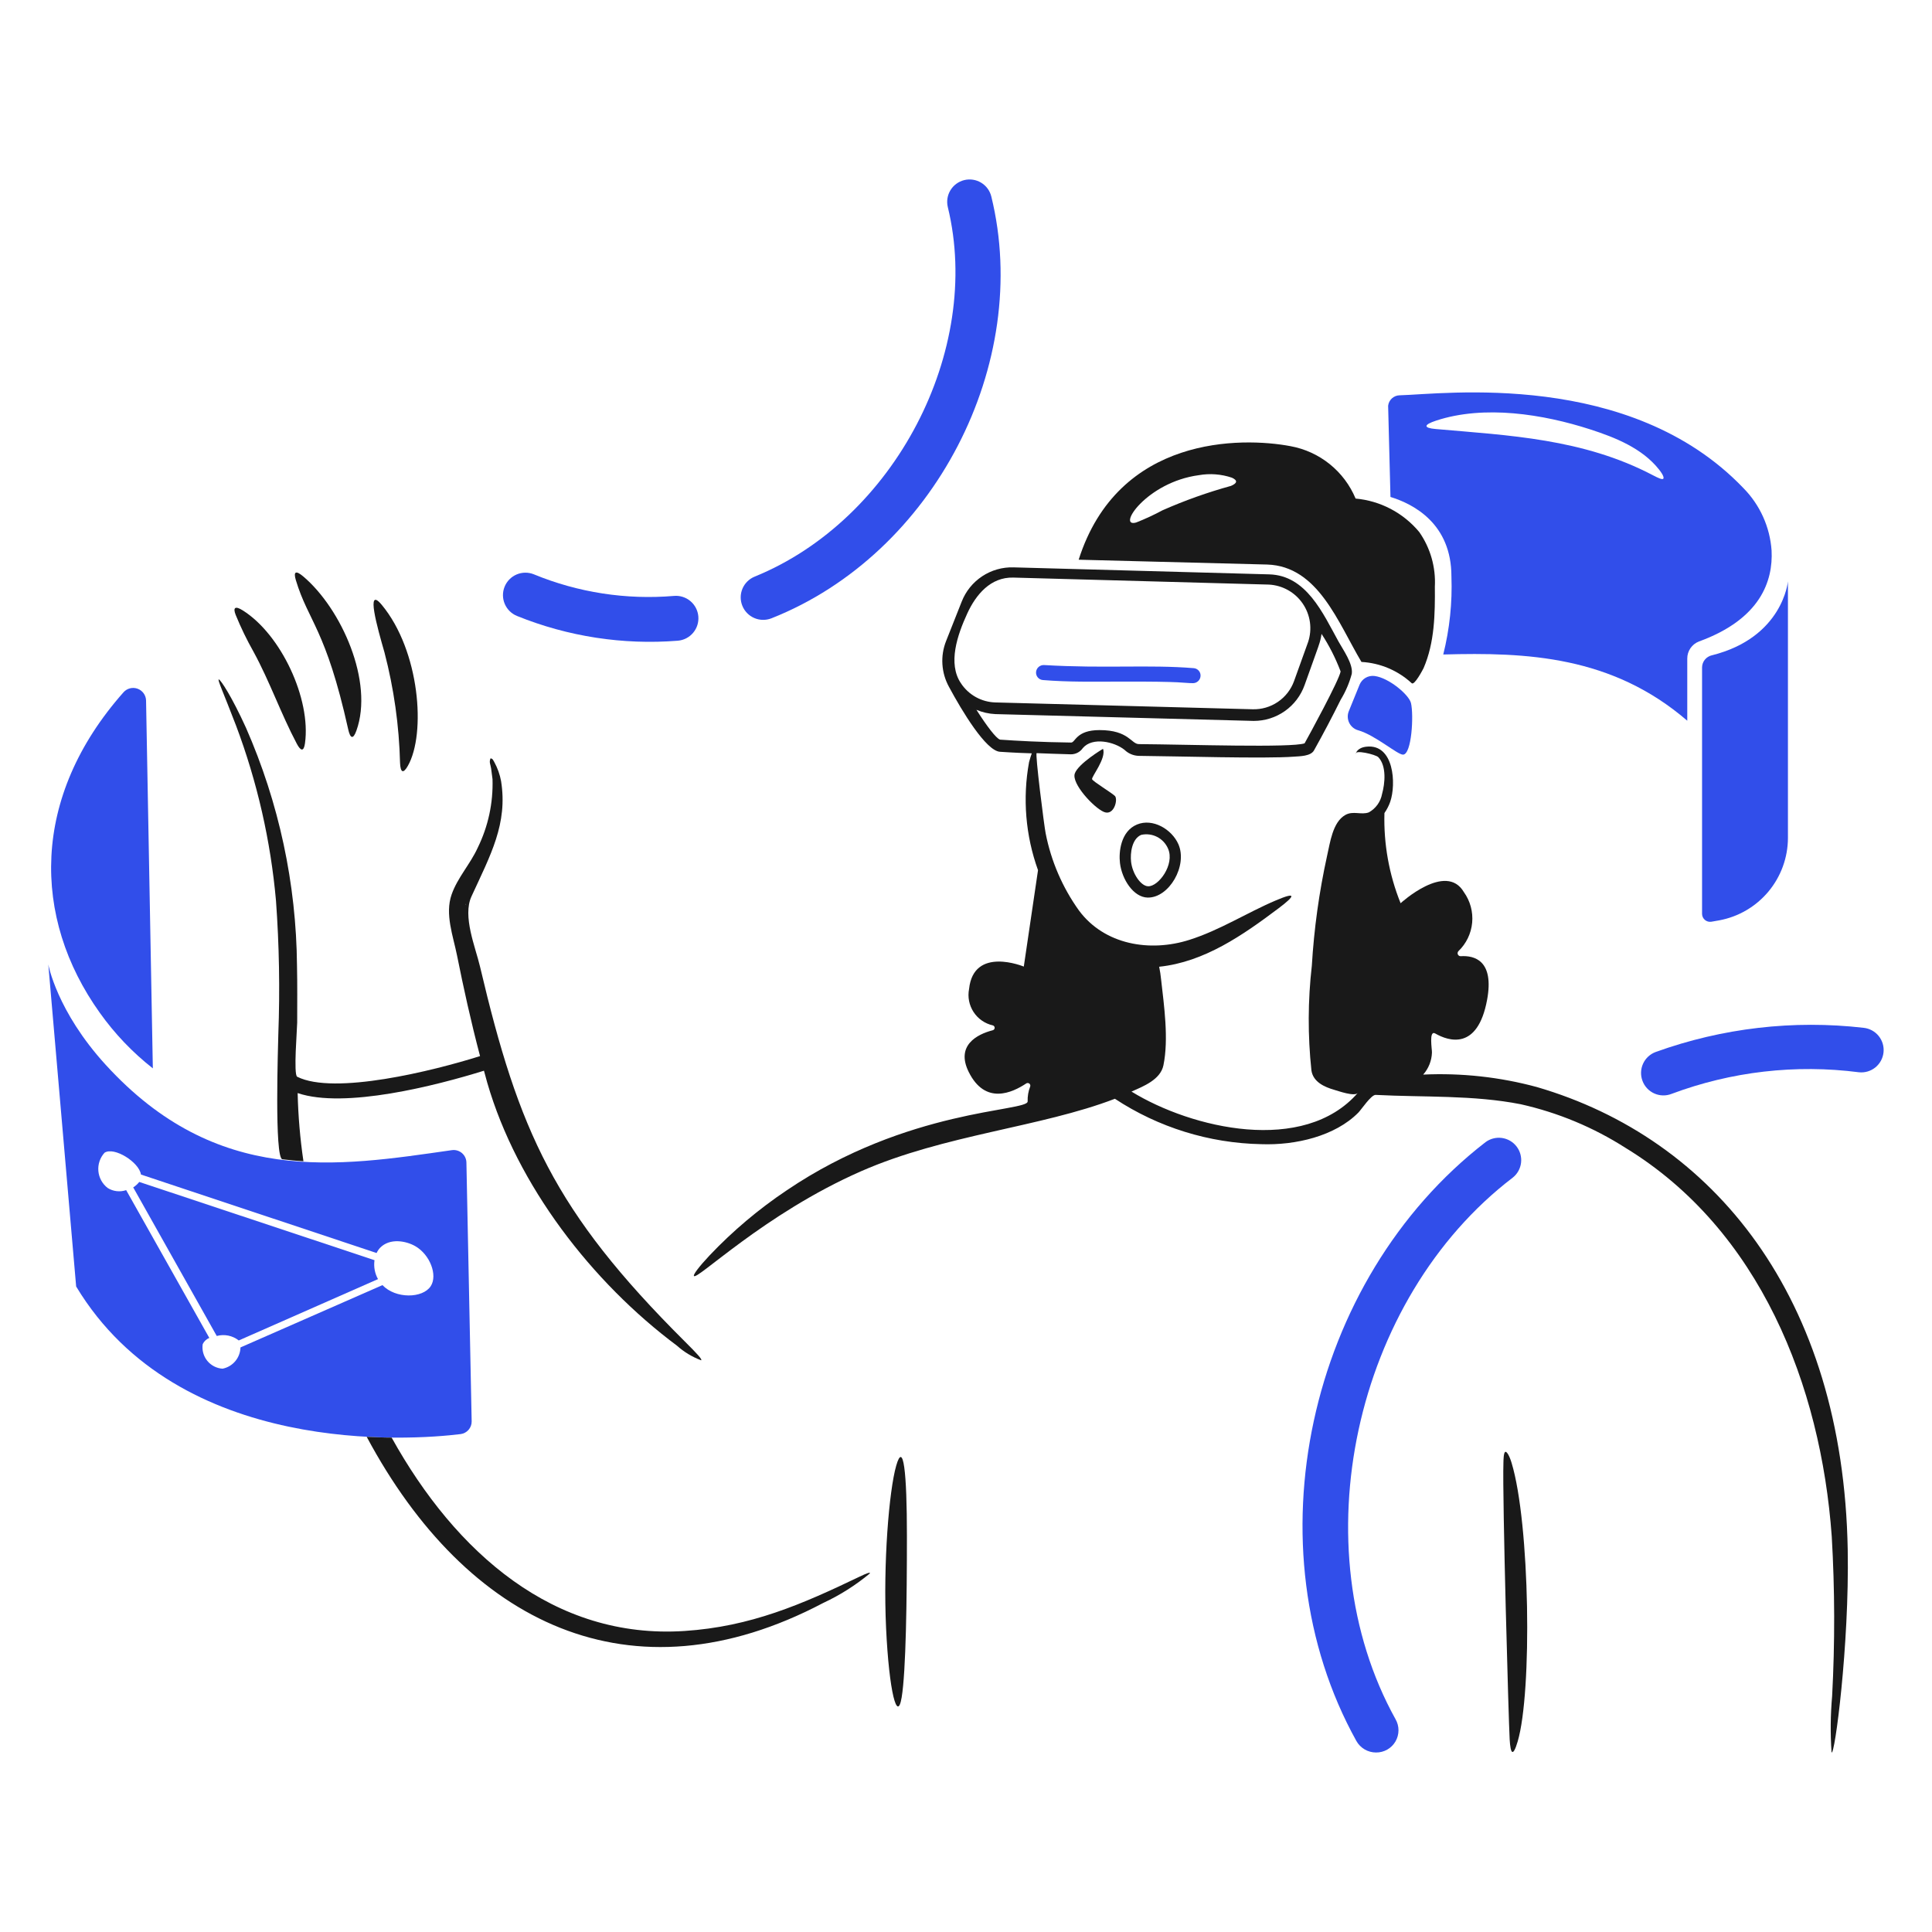 <svg width="200" height="200" viewBox="0 0 200 200" fill="none" xmlns="http://www.w3.org/2000/svg">
<path d="M185.087 60.177C185.087 60.177 184.577 65.999 177.205 67.838C176.921 67.903 176.668 68.062 176.485 68.289C176.302 68.515 176.201 68.797 176.197 69.088V94.61C176.199 94.73 176.226 94.847 176.278 94.955C176.33 95.063 176.404 95.159 176.496 95.235C176.588 95.312 176.695 95.368 176.811 95.399C176.926 95.43 177.047 95.436 177.165 95.416L177.971 95.275C179.965 94.906 181.767 93.852 183.067 92.295C184.366 90.738 185.081 88.776 185.087 86.748V60.177Z" fill="#314EEA"/>
<path d="M155.634 151.42C155.641 151.205 155.639 150.291 155.856 150.291C155.997 150.291 156.25 150.677 156.481 151.44C158.381 157.709 158.627 175.173 157.106 180.289C156.631 181.889 156.369 181.619 156.279 180.047C156.178 178.28 155.511 154.973 155.634 151.42Z" fill="#191919"/>
<path d="M123.519 70.721C122.405 70.721 122.844 70.532 115.758 70.559C113.198 70.569 110.558 70.612 107.958 70.398C107.755 70.382 107.567 70.285 107.434 70.131C107.302 69.976 107.237 69.775 107.252 69.572C107.268 69.367 107.364 69.177 107.518 69.041C107.673 68.906 107.874 68.836 108.079 68.846C114.372 69.219 118.931 68.786 123.579 69.168C123.679 69.176 123.777 69.204 123.867 69.25C123.957 69.296 124.036 69.359 124.101 69.436C124.166 69.513 124.216 69.602 124.246 69.698C124.277 69.793 124.288 69.895 124.279 69.995C124.264 70.189 124.179 70.37 124.038 70.504C123.898 70.638 123.713 70.715 123.519 70.721Z" fill="#314EEA"/>
<path d="M170.028 111.887C169.921 111.601 169.871 111.296 169.882 110.991C169.893 110.686 169.964 110.386 170.092 110.108C170.219 109.83 170.401 109.58 170.625 109.373C170.85 109.166 171.113 109.005 171.4 108.9C178.288 106.417 185.657 105.562 192.931 106.4C193.233 106.433 193.526 106.525 193.792 106.671C194.059 106.817 194.294 107.014 194.484 107.251C194.675 107.487 194.816 107.759 194.902 108.051C194.987 108.343 195.014 108.648 194.981 108.95C194.948 109.252 194.856 109.545 194.71 109.811C194.564 110.078 194.367 110.313 194.131 110.503C193.894 110.694 193.622 110.835 193.33 110.921C193.039 111.006 192.733 111.033 192.431 111C185.881 110.156 179.223 110.924 173.037 113.238C172.751 113.35 172.446 113.404 172.139 113.396C171.832 113.389 171.529 113.32 171.249 113.194C170.969 113.069 170.716 112.888 170.507 112.664C170.297 112.439 170.134 112.175 170.028 111.887Z" fill="#314EEA"/>
<path d="M142.449 181.418C142.035 181.418 141.627 181.309 141.27 181.1C140.912 180.891 140.616 180.59 140.413 180.229C129.306 160.229 135.313 132.511 153.779 118.237C154.266 117.875 154.877 117.719 155.478 117.802C156.08 117.886 156.624 118.202 156.994 118.683C157.365 119.165 157.531 119.772 157.458 120.375C157.384 120.978 157.077 121.528 156.602 121.906C140.102 134.506 134.592 160.196 144.465 177.971C144.667 178.322 144.773 178.721 144.771 179.126C144.77 179.531 144.661 179.929 144.457 180.279C144.252 180.629 143.959 180.919 143.606 181.119C143.253 181.319 142.854 181.422 142.449 181.418Z" fill="#314EEA"/>
<path d="M53.525 63.766C52.953 63.536 52.495 63.088 52.253 62.521C52.011 61.954 52.004 61.314 52.234 60.742C52.464 60.17 52.911 59.712 53.478 59.47C54.046 59.228 54.686 59.221 55.258 59.451C59.849 61.342 64.825 62.109 69.773 61.689C70.388 61.636 70.999 61.829 71.471 62.227C71.943 62.624 72.238 63.193 72.291 63.807C72.344 64.422 72.151 65.033 71.754 65.505C71.356 65.978 70.788 66.273 70.173 66.326C64.5 66.778 58.8 65.901 53.525 63.766Z" fill="#314EEA"/>
<path d="M76.849 62.717C76.734 62.435 76.675 62.133 76.677 61.828C76.678 61.524 76.74 61.222 76.858 60.941C76.976 60.661 77.148 60.406 77.365 60.192C77.581 59.977 77.838 59.808 78.12 59.693C92.594 53.806 101.728 36.293 98.12 21.45C97.973 20.853 98.069 20.223 98.387 19.697C98.705 19.171 99.219 18.793 99.815 18.645C100.412 18.498 101.043 18.594 101.569 18.912C102.095 19.23 102.473 19.744 102.62 20.341C106.858 37.597 96.72 57.336 79.859 64.007C79.288 64.231 78.652 64.222 78.089 63.98C77.525 63.739 77.08 63.285 76.849 62.717Z" fill="#314EEA"/>
<path d="M92.776 151.723C93.522 149.123 93.884 152.388 93.884 159C93.884 165.593 93.784 173.052 93.34 175.713C92.896 178.374 92.04 175.188 91.727 168.536C91.414 161.863 92.03 154.323 92.776 151.723Z" fill="#191919"/>
<path d="M10.322 104.831C11.868 107.008 13.72 108.95 15.822 110.597L15.12 72.515C15.113 72.247 15.025 71.987 14.868 71.769C14.711 71.552 14.492 71.386 14.24 71.295C13.987 71.204 13.713 71.19 13.453 71.257C13.193 71.323 12.96 71.467 12.782 71.668C3.192 82.5 3.3 94.99 10.322 104.831Z" fill="#314EEA"/>
<path d="M48.283 120.374C48.284 120.184 48.243 119.996 48.165 119.823C48.086 119.65 47.971 119.496 47.828 119.372C47.684 119.248 47.515 119.156 47.333 119.103C47.151 119.049 46.959 119.036 46.771 119.064C34.887 120.771 22.437 122.815 10.947 110.234C5.866 104.67 5 99.831 5 99.831L7.883 133.176C18.527 150.856 42.576 149.089 47.678 148.457C47.997 148.417 48.29 148.262 48.502 148.02C48.714 147.779 48.83 147.467 48.827 147.146L48.283 120.374ZM44.594 133.135C43.766 134.425 40.945 134.466 39.594 133.035L24.894 139.486C24.881 140.009 24.69 140.512 24.353 140.912C24.016 141.312 23.552 141.585 23.039 141.686C22.733 141.667 22.433 141.584 22.161 141.443C21.888 141.302 21.647 141.106 21.454 140.867C21.261 140.628 21.119 140.352 21.038 140.056C20.957 139.76 20.938 139.45 20.983 139.146C21.122 138.852 21.367 138.622 21.668 138.501L13.06 123.201C12.745 123.309 12.409 123.345 12.077 123.307C11.746 123.269 11.427 123.157 11.145 122.979C10.872 122.769 10.646 122.505 10.48 122.203C10.315 121.901 10.213 121.568 10.183 121.225C10.153 120.882 10.194 120.537 10.304 120.211C10.414 119.884 10.59 119.585 10.822 119.33C11.822 118.678 14.411 120.318 14.592 121.588L38.985 129.712C39.076 129.513 39.199 129.329 39.348 129.168C40.366 128.13 42.048 128.458 42.997 129.007C44.517 129.883 45.319 132.006 44.594 133.135Z" fill="#314EEA"/>
<path d="M38.768 130.454L14.415 122.354C14.241 122.577 14.029 122.767 13.79 122.918L22.438 138.3C22.828 138.194 23.237 138.181 23.632 138.261C24.028 138.342 24.399 138.514 24.716 138.764L39.13 132.414C38.798 131.818 38.671 131.129 38.768 130.454Z" fill="#314EEA"/>
<path d="M36.046 75.5C36.252 76.426 36.546 76.606 36.893 75.641C38.72 70.57 35.333 63.005 31.393 59.674C30.65 59.046 30.347 59.129 30.627 60.057C31.923 64.368 33.725 65.054 36.046 75.5Z" fill="#191919"/>
<path d="M39.8 67.535C40.777 71.277 41.319 75.12 41.413 78.986C41.455 79.934 41.723 80.16 42.219 79.286C44.119 75.951 43.462 67.369 39.519 62.613C37.824 60.579 39.066 64.981 39.8 67.535Z" fill="#191919"/>
<path d="M26.248 67.475C27.929 70.556 29.078 73.882 30.724 76.99C31.129 77.755 31.446 77.837 31.571 76.95C32.216 72.371 29.098 65.67 25.119 63.181C24.375 62.715 24.088 62.86 24.394 63.645C24.929 64.96 25.549 66.239 26.248 67.475Z" fill="#191919"/>
<path d="M88.986 163.214C83.014 166.081 77.716 168.389 70.862 168.838C57.376 169.723 47.183 160.774 40.542 148.82C39.715 148.82 38.868 148.779 37.961 148.739C48.314 168.074 65.316 176.422 85.216 165.939C86.954 165.131 88.58 164.101 90.054 162.875C90.094 162.73 89.733 162.855 88.986 163.214Z" fill="#191919"/>
<path d="M50.1 110.839C50.221 111.262 50.319 111.666 50.442 112.089C53.523 122.706 61.265 132.73 70.078 139.304C70.81 139.959 71.658 140.471 72.578 140.816C72.739 140.756 72.178 140.148 70.884 138.861C57.354 125.386 53.7 117.08 49.694 100.073C49.21 98.017 47.862 94.853 48.807 92.796C50.784 88.496 52.574 85.274 51.872 80.861C51.744 80.169 51.505 79.502 51.166 78.885C51.04 78.685 51.025 78.543 50.783 78.502C50.602 78.902 50.783 79.127 50.843 79.571C50.884 79.871 50.924 80.236 50.985 80.659C51.063 83.115 50.537 85.553 49.452 87.759C48.693 89.435 47.368 90.84 46.752 92.597C46.038 94.63 46.91 96.897 47.316 98.927C47.977 102.234 48.748 105.741 49.695 109.327C44.837 110.859 34.595 113.391 30.765 111.464C30.365 111.264 30.765 106.484 30.765 105.859C30.765 103.884 30.789 101.928 30.745 99.952C30.671 91.474 28.874 83.099 25.463 75.337C23.976 72.069 22.863 70.415 22.663 70.337C22.443 70.252 23.143 71.729 24.437 75.115C26.628 80.941 28.018 87.038 28.57 93.238C28.904 97.84 28.985 102.457 28.812 107.068C28.793 108.096 28.388 119.913 29.235 120.01C29.961 120.094 30.687 120.172 31.412 120.21C31.067 117.873 30.867 115.516 30.812 113.154C35.68 114.811 45.177 112.369 50.1 110.839ZM48.243 93.7C48.223 93.639 48.202 93.559 48.223 93.579C48.244 93.599 48.243 93.642 48.243 93.7Z" fill="#191919"/>
<path d="M191.276 160.452C190.812 134.196 177.334 117.852 159.101 112.532C155.268 111.493 151.296 111.058 147.328 111.242C147.886 110.611 148.207 109.806 148.235 108.964C148.255 108.682 147.888 106.593 148.578 106.988C149.94 107.769 152.956 108.788 153.94 103.521C154.709 99.409 152.609 98.895 151.219 98.985C151.157 98.989 151.094 98.974 151.041 98.942C150.987 98.91 150.944 98.863 150.918 98.806C150.892 98.749 150.883 98.686 150.894 98.624C150.904 98.563 150.933 98.506 150.977 98.461C151.79 97.681 152.294 96.633 152.398 95.511C152.501 94.39 152.197 93.268 151.541 92.352C149.685 89.188 144.99 93.501 144.99 93.501C143.796 90.538 143.226 87.36 143.316 84.167C143.568 83.806 143.77 83.413 143.916 82.998C144.549 81.166 144.316 76.968 141.436 77.298C140.487 77.405 140.328 77.998 140.348 78.064C140.166 77.564 142.422 78.106 142.686 78.386C143.547 79.3 143.378 81.086 143.069 82.197C142.995 82.595 142.834 82.972 142.597 83.301C142.36 83.629 142.053 83.901 141.698 84.097C140.915 84.386 140.084 83.912 139.279 84.359C137.946 85.099 137.693 87.243 137.384 88.572C136.558 92.325 136.029 96.137 135.8 99.973C135.387 103.575 135.373 107.212 135.759 110.818C135.94 112.008 137.111 112.529 138.118 112.818C138.542 112.938 140.218 113.544 140.557 113.141C134.957 119.552 123.357 116.83 117.132 113C118.362 112.455 120.132 111.769 120.438 110.278C120.996 107.555 120.505 104.129 120.196 101.388C120.153 100.948 120.086 100.51 119.996 100.077C124.674 99.593 128.683 96.788 132.354 94.029C134.127 92.697 134.212 92.303 132.092 93.203C129.073 94.484 126.292 96.29 123.121 97.295C119.05 98.589 114.336 97.816 111.691 94.251C109.981 91.862 108.805 89.134 108.243 86.251C108.098 85.566 107.134 77.945 107.316 77.965C108.263 78.005 109.416 78.046 110.844 78.086C111.089 78.09 111.332 78.032 111.55 77.92C111.768 77.808 111.955 77.643 112.094 77.441C113.094 76.259 115.368 76.79 116.408 77.622C116.804 78.007 117.329 78.229 117.88 78.247C121.848 78.281 130.947 78.558 133.967 78.328C134.551 78.283 135.685 78.29 136.023 77.683C136.987 75.959 137.908 74.211 138.785 72.441C139.294 71.607 139.681 70.704 139.934 69.76C140.095 68.732 139.022 67.243 138.564 66.413C136.953 63.5 135.237 59.559 131.387 59.458L104.917 58.733C103.766 58.699 102.633 59.022 101.673 59.657C100.713 60.292 99.973 61.209 99.554 62.281L97.942 66.353C97.637 67.119 97.506 67.943 97.558 68.766C97.61 69.588 97.844 70.389 98.242 71.111C99.571 73.582 102.072 77.747 103.524 77.824C103.924 77.845 104.874 77.924 106.81 77.985C106.729 78.227 106.625 78.508 106.528 78.892C105.843 82.638 106.163 86.499 107.455 90.081L105.983 100.06C105.983 100.06 100.789 97.904 100.318 102.379C100.156 103.204 100.323 104.059 100.783 104.763C101.242 105.467 101.958 105.964 102.778 106.148C102.832 106.163 102.88 106.196 102.914 106.241C102.948 106.286 102.967 106.341 102.967 106.398C102.967 106.454 102.948 106.509 102.914 106.554C102.88 106.6 102.832 106.632 102.778 106.648C101.114 107.073 98.93 108.24 100.278 110.963C101.995 114.429 104.796 113.113 106.245 112.152C106.293 112.123 106.349 112.11 106.405 112.114C106.461 112.118 106.514 112.139 106.558 112.174C106.601 112.209 106.633 112.257 106.649 112.311C106.664 112.365 106.663 112.422 106.645 112.475C106.452 112.969 106.362 113.497 106.382 114.027C106.336 115.084 93.97 114.742 81.445 123.22C78.543 125.162 75.866 127.42 73.462 129.953C72.329 131.159 71.788 131.909 71.829 132.07C71.99 132.717 79.072 125.664 89.146 121.244C97.793 117.45 107.746 116.694 115.414 113.744C119.916 116.708 125.165 118.338 130.554 118.444C134.106 118.577 138.207 117.615 140.614 115.178C140.914 114.878 141.944 113.319 142.408 113.343C147.39 113.603 152.508 113.343 157.427 114.311C161.278 115.174 164.948 116.702 168.273 118.827C182.167 127.308 188.495 143.403 189.622 159.046C189.943 164.551 189.956 170.07 189.662 175.577C189.489 177.514 189.469 179.462 189.602 181.403C189.92 181.862 191.45 170.305 191.276 160.452ZM100.134 63.5C101.034 61.542 102.553 59.731 104.892 59.791L131.362 60.517C132.058 60.554 132.735 60.751 133.342 61.092C133.949 61.434 134.469 61.911 134.861 62.487C135.253 63.062 135.507 63.721 135.603 64.411C135.699 65.1 135.634 65.803 135.414 66.464L133.962 70.5C133.646 71.378 133.061 72.133 132.289 72.658C131.518 73.183 130.601 73.451 129.668 73.423L103.057 72.717C102.342 72.7 101.642 72.509 101.017 72.162C100.392 71.814 99.861 71.32 99.469 70.722C98.1 68.682 99.1 65.745 100.134 63.5ZM103.521 76.564C103.121 76.443 102.13 75.133 101.081 73.48C101.702 73.742 102.364 73.892 103.037 73.923L129.789 74.629C130.942 74.63 132.067 74.274 133.009 73.61C133.952 72.945 134.665 72.005 135.051 70.919C136.586 66.603 136.672 66.544 136.805 65.619C137.603 66.84 138.265 68.145 138.78 69.51C138.631 70.41 135.491 76.167 135.051 76.949C133.703 77.423 123.178 77.072 117.895 77.03C117.095 77.023 116.861 75.578 113.822 75.578C111.388 75.578 111.322 76.878 110.879 76.868C107.733 76.829 105.275 76.688 103.521 76.567V76.564Z" fill="#191919"/>
<path d="M114.185 77.515C114.185 77.515 111.616 79.044 111.262 80.075C110.908 81.106 113.198 83.583 114.262 84.046C115.326 84.509 115.762 82.731 115.411 82.393C115.06 82.055 113.111 80.88 113.052 80.659C112.98 80.4 114.548 78.5 114.185 77.515Z" fill="#191919"/>
<path d="M140.937 68.523C142.873 68.631 144.712 69.408 146.137 70.723C146.419 71.005 147.326 69.251 147.366 69.17C148.515 66.529 148.56 63.546 148.536 60.723C148.641 58.715 148.073 56.729 146.923 55.079C146.107 54.095 145.105 53.282 143.973 52.687C142.842 52.092 141.604 51.726 140.331 51.611C139.749 50.218 138.828 48.992 137.652 48.045C136.476 47.098 135.082 46.46 133.597 46.188C128.516 45.228 115.756 45.079 111.663 57.941L131.178 58.441C136.455 58.61 138.506 64.444 140.937 68.523ZM127.43 50.3C125.013 50.965 122.648 51.808 120.354 52.82C119.467 53.298 118.551 53.722 117.613 54.09C115.566 54.67 118.679 49.914 124.104 49.19C125.25 48.988 126.429 49.078 127.531 49.452C128.171 49.747 128.054 50.033 127.43 50.3Z" fill="#191919"/>
<path d="M117.693 85.357C116.018 86.057 115.799 88.199 115.939 89.348C116.139 91.021 117.329 92.886 118.802 92.917C121.023 92.962 122.961 89.617 121.987 87.393C121.317 85.863 119.344 84.666 117.693 85.357ZM118.842 91.747C118.096 91.712 117.23 90.457 117.088 89.207C116.988 88.32 117.171 86.833 118.137 86.425C118.695 86.301 119.279 86.376 119.787 86.638C120.295 86.9 120.696 87.331 120.919 87.857C121.631 89.506 119.916 91.8 118.842 91.747Z" fill="#191919"/>
<path d="M139.627 73.624C139.549 73.817 139.512 74.024 139.52 74.232C139.528 74.44 139.579 74.643 139.671 74.83C139.763 75.017 139.893 75.182 140.053 75.314C140.213 75.447 140.4 75.544 140.6 75.6C142.351 76.092 144.652 78.12 145.236 78.12C146.144 78.12 146.361 74.009 146.063 72.778C145.863 71.932 143.786 70.167 142.293 69.978C141.97 69.937 141.643 70.003 141.362 70.167C141.082 70.331 140.863 70.584 140.741 70.885L139.627 73.624Z" fill="#314EEA"/>
<path d="M183.394 56.992C183.225 54.555 182.188 52.259 180.471 50.521C168.718 38.243 149.384 40.804 144.909 40.921C144.609 40.922 144.32 41.033 144.096 41.234C143.873 41.435 143.732 41.711 143.699 42.009L143.941 51.444C146.36 52.19 150.251 54.226 150.251 59.669C150.351 62.39 150.066 65.112 149.405 67.753C158.053 67.511 166.863 67.894 174.665 74.608V68.181C174.662 67.797 174.777 67.422 174.993 67.105C175.208 66.788 175.516 66.544 175.874 66.406C182.27 64.082 183.552 60.117 183.394 56.992ZM172.165 49.573C172.044 49.654 171.679 49.496 171.096 49.19C163.875 45.404 156.202 45.078 148.618 44.412C147.307 44.297 147.387 43.965 148.659 43.545C153.653 41.897 159.749 42.873 164.625 44.452C167.225 45.295 169.996 46.401 171.742 48.605C172.187 49.168 172.286 49.492 172.165 49.573Z" fill="#314EEA"/>
</svg>
